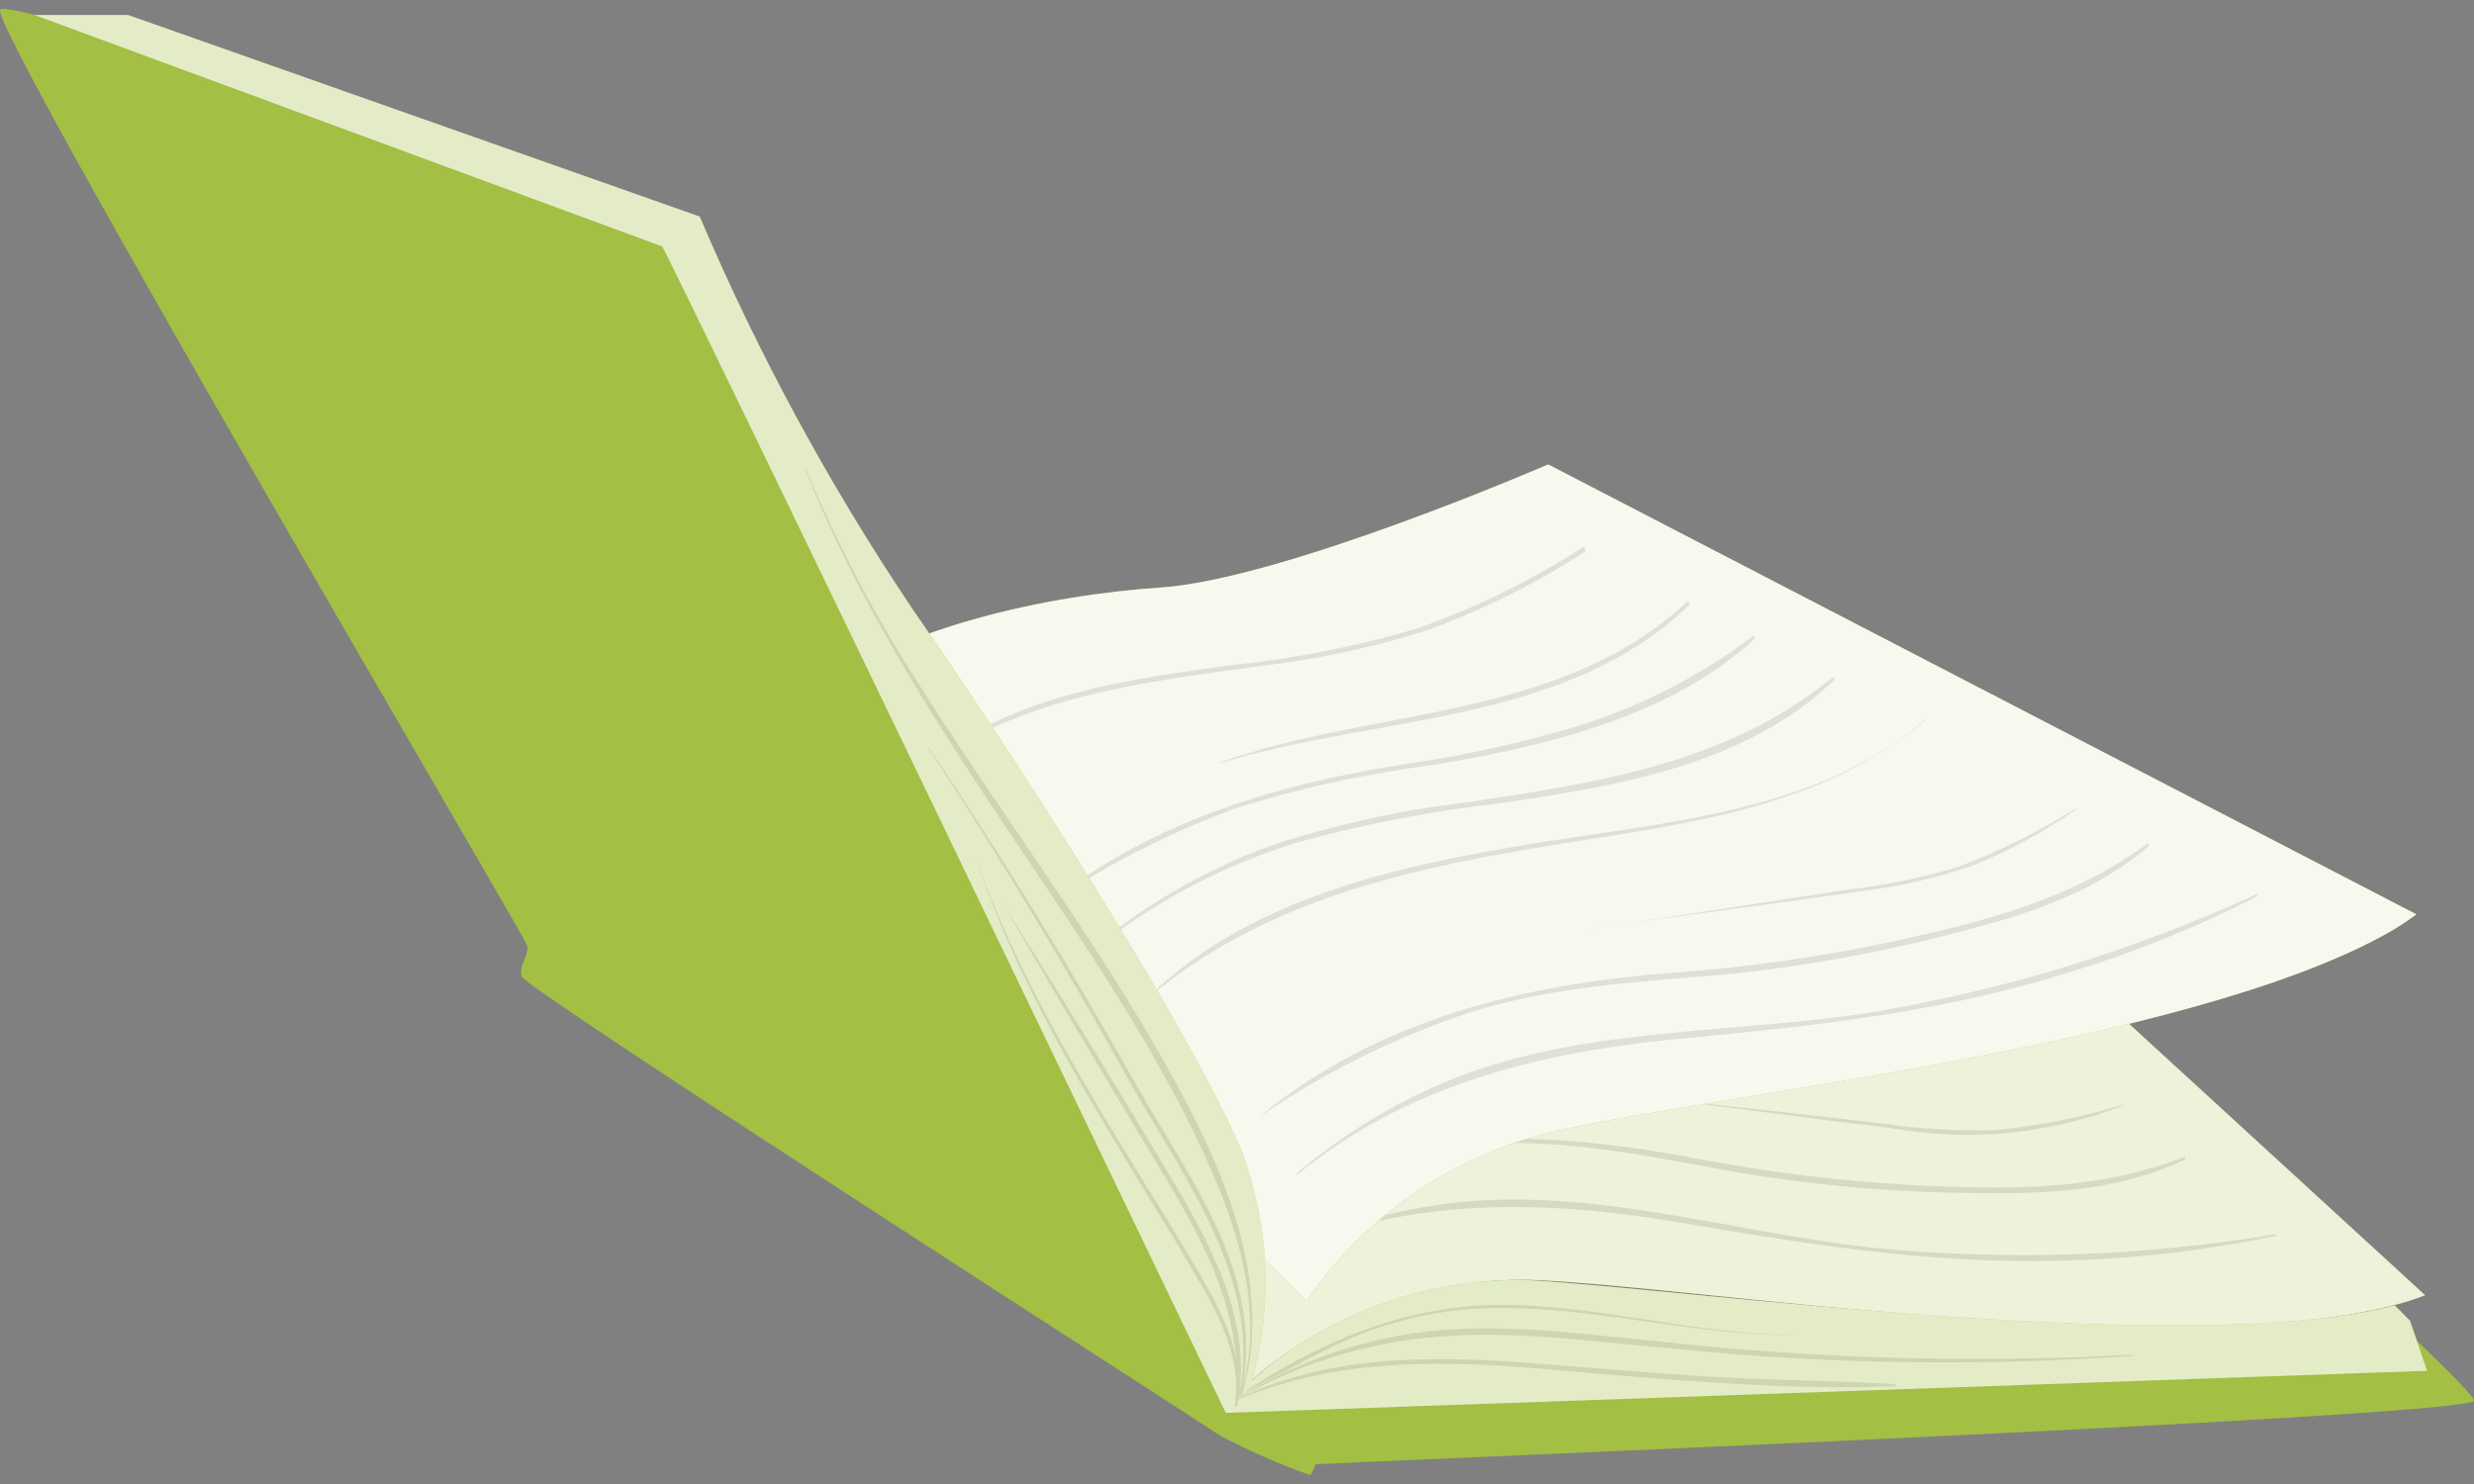 <svg width="150" height="90" viewBox="0 0 150 90" fill="none" xmlns="http://www.w3.org/2000/svg">
<rect x="0" y="0" width="150" height="90" fill="#808080" stroke="none"/>
<path d="M147.036 78.55C146.434 78.784 145.819 78.981 145.194 79.14C131.487 82.72 102.464 77.936 92.721 77.617C86.82 77.536 81.076 79.509 76.471 83.198L76.136 83.493L76.072 83.557L75.904 83.716L52.215 43.283C52.179 43.227 52.147 43.169 52.12 43.108C53.037 42.223 54.086 41.486 55.229 40.923C61.911 37.486 72.42 38.332 78.639 39.583C85.959 41.05 103.357 38.499 103.357 38.499L147.036 78.55Z" fill="#A3BF44"/>
<path opacity="0.8" d="M147.036 78.55C146.434 78.784 145.819 78.981 145.194 79.14C131.487 82.72 102.464 77.936 92.721 77.617C86.82 77.536 81.076 79.509 76.471 83.198L76.136 83.493L76.072 83.557L75.904 83.716L52.215 43.283C52.179 43.227 52.147 43.169 52.12 43.108C53.037 42.223 54.086 41.486 55.229 40.923C61.911 37.486 72.42 38.332 78.639 39.583C85.959 41.05 103.357 38.499 103.357 38.499L147.036 78.55Z" fill="white"/>
<g opacity="0.1">
<path d="M137.938 74.858C129.826 76.207 121.571 76.475 113.388 75.655C105.414 74.754 97.497 72.275 89.396 72.825C85.248 73.149 81.194 74.23 77.436 76.014V76.078C85.178 72.585 93.494 72.729 101.691 74.116C109.433 75.432 117.016 76.684 124.902 76.453C129.298 76.359 133.676 75.854 137.978 74.946C138.066 74.985 138.01 74.842 137.938 74.858Z" fill="black"/>
<path d="M132.428 70.169C127.876 71.948 123.131 72.147 118.291 71.972C113.085 71.805 107.899 71.229 102.783 70.249C93.829 68.527 84.604 68.264 76.112 72.115C80.644 70.534 85.376 69.597 90.169 69.332C95.328 69.133 100.287 70.177 105.319 71.094C110.155 71.916 115.052 72.337 119.958 72.354C124.176 72.426 128.609 72.195 132.46 70.321C132.564 70.265 132.484 70.13 132.428 70.169Z" fill="black"/>
<path d="M128.737 66.988C126.22 67.761 123.631 68.279 121.01 68.535C118.717 68.609 116.422 68.476 114.153 68.136C108.859 67.506 103.557 66.972 98.262 66.342C103.716 66.996 109.154 67.769 114.6 68.407C119.353 69.264 124.251 68.793 128.753 67.044C128.809 67.052 128.785 66.972 128.737 66.988Z" fill="black"/>
<path d="M121.321 59.373C113.659 63.169 104.163 61.207 96.054 60.41C87.945 59.613 79.429 59.254 72.133 63.065C72.125 63.069 72.117 63.075 72.112 63.083C72.107 63.09 72.105 63.1 72.105 63.109C72.105 63.118 72.107 63.127 72.112 63.135C72.117 63.143 72.125 63.149 72.133 63.153C80.37 59.517 89.284 60.019 98.023 60.936C105.885 61.733 113.97 62.946 121.353 59.437C121.393 59.421 121.361 59.357 121.321 59.373Z" fill="black"/>
<path d="M116.554 55.482C109.05 58.871 101.061 57.93 93.135 56.997C89.138 56.405 85.091 56.218 81.056 56.439C77.269 56.779 73.558 57.702 70.052 59.174C69.972 59.174 70.052 59.334 70.124 59.302C74.19 57.684 78.508 56.794 82.882 56.67C86.938 56.662 90.989 56.958 95.001 57.556C102.114 58.409 110.103 59.254 116.641 55.634C116.729 55.61 116.649 55.443 116.554 55.482Z" fill="black"/>
<path d="M112.551 51.806C108.917 53.267 105.062 54.103 101.149 54.278C97.473 54.38 93.794 54.201 90.145 53.744C82.65 52.947 75.123 53.098 68.019 55.913C68.006 55.913 67.994 55.918 67.985 55.927C67.976 55.936 67.971 55.948 67.971 55.961C67.971 55.973 67.976 55.986 67.985 55.995C67.994 56.004 68.006 56.009 68.019 56.009C71.82 54.767 75.749 53.965 79.732 53.617C83.728 53.466 87.73 53.66 91.692 54.199C98.525 54.884 106.26 55.147 112.559 51.918C112.726 51.902 112.647 51.775 112.551 51.806Z" fill="black"/>
<path d="M109.25 48.753C99.913 53.672 89.372 50.029 79.437 50.77V50.818C89.276 50.475 100.168 54.007 109.353 48.944C109.372 48.927 109.385 48.905 109.39 48.88C109.394 48.855 109.39 48.829 109.378 48.807C109.366 48.785 109.347 48.767 109.323 48.758C109.3 48.748 109.274 48.746 109.25 48.753Z" fill="black"/>
<path d="M104.011 43.905C100.43 45.052 96.726 45.77 92.976 46.042C89.261 46.127 85.546 45.876 81.877 45.292C75.498 44.495 68.665 43.53 62.533 46.09C62.485 46.09 62.533 46.185 62.533 46.169C69.271 43.777 76.295 44.862 83.2 45.731C86.587 46.241 90.016 46.425 93.438 46.281C97.036 45.984 100.586 45.269 104.019 44.152C104.226 44.128 104.178 43.849 104.011 43.905Z" fill="black"/>
</g>
<path d="M146.509 55.451C145.996 55.829 145.464 56.18 144.915 56.503C132.612 63.512 103.333 66.438 93.885 68.695C88.176 70.14 83.145 73.522 79.652 78.263C79.548 78.406 79.469 78.534 79.405 78.637C79.393 78.664 79.376 78.688 79.357 78.709L79.237 78.916L45.773 46.09L45.637 45.954C46.293 44.859 47.113 43.873 48.069 43.028C53.651 37.973 64.016 36.051 70.323 35.636C77.77 35.15 93.869 28.165 93.869 28.165L146.509 55.451Z" fill="#A3BF44"/>
<path opacity="0.9" d="M146.509 55.451C145.996 55.829 145.464 56.18 144.915 56.503C132.612 63.512 103.333 66.438 93.885 68.695C88.176 70.14 83.145 73.522 79.652 78.263C79.548 78.406 79.469 78.534 79.405 78.637C79.393 78.664 79.376 78.688 79.357 78.709L79.237 78.916L45.773 46.09L45.637 45.954C46.293 44.859 47.113 43.873 48.069 43.028C53.651 37.973 64.016 36.051 70.323 35.636C77.77 35.15 93.869 28.165 93.869 28.165L146.509 55.451Z" fill="white"/>
<g opacity="0.1">
<path d="M136.766 54.255C129.288 57.677 121.389 60.09 113.276 61.431C105.303 62.643 97.05 62.308 89.356 64.955C85.422 66.356 81.78 68.467 78.607 71.182C78.607 71.182 78.607 71.27 78.663 71.238C85.225 65.848 93.287 63.823 101.571 63.025C109.385 62.276 117.032 61.51 124.582 59.23C128.805 57.999 132.903 56.373 136.822 54.374C136.925 54.334 136.854 54.215 136.766 54.255Z" fill="black"/>
<path d="M130.18 51.169C126.249 54.079 121.72 55.498 117.007 56.591C111.938 57.794 106.782 58.594 101.587 58.983C92.489 59.653 83.519 61.806 76.319 67.754C80.285 65.034 84.615 62.887 89.18 61.375C94.108 59.844 99.171 59.557 104.274 59.126C109.158 58.656 113.995 57.787 118.738 56.527C122.82 55.498 127.046 54.135 130.283 51.304C130.379 51.217 130.267 51.113 130.18 51.169Z" fill="black"/>
<path d="M125.826 49.048C123.598 50.447 121.237 51.623 118.778 52.556C116.581 53.224 114.329 53.691 112.048 53.952C106.778 54.749 101.515 55.594 96.245 56.344C101.683 55.546 107.128 54.884 112.558 54.087C115.005 53.815 117.413 53.264 119.734 52.444C121.903 51.55 123.967 50.422 125.89 49.08C125.914 49.096 125.874 49.024 125.826 49.048Z" fill="black"/>
<path d="M116.689 43.65C110.31 49.303 100.599 49.885 92.561 51.225C84.644 52.548 76.216 54.414 70.116 59.995C70.068 59.995 70.116 60.099 70.18 60.059C77.189 54.406 85.927 52.58 94.603 51.177C102.401 49.925 110.55 48.968 116.737 43.658C116.769 43.65 116.721 43.602 116.689 43.65Z" fill="black"/>
<path d="M111.067 41.114C104.689 46.337 96.715 47.493 88.861 48.673C84.844 49.143 80.885 50.019 77.045 51.288C73.48 52.598 70.14 54.452 67.141 56.782C67.062 56.846 67.141 56.95 67.237 56.894C70.739 54.279 74.67 52.295 78.855 51.033C82.778 49.966 86.776 49.196 90.815 48.729C97.903 47.7 105.829 46.433 111.203 41.242C111.267 41.162 111.155 41.05 111.067 41.114Z" fill="black"/>
<path d="M106.252 38.611C103.122 40.964 99.618 42.773 95.886 43.961C92.365 45.032 88.766 45.832 85.122 46.353C77.675 47.517 70.451 49.646 64.319 54.207C64.271 54.207 64.319 54.326 64.383 54.294C67.733 52.118 71.32 50.331 75.075 48.968C78.906 47.774 82.833 46.915 86.812 46.401C93.59 45.284 101.165 43.522 106.363 38.77C106.443 38.658 106.331 38.547 106.252 38.611Z" fill="black"/>
<path d="M102.265 36.522C94.531 43.698 83.407 42.9 74.007 46.225C74.007 46.225 74.007 46.289 74.007 46.273C83.407 43.379 94.881 43.961 102.4 36.705C102.425 36.687 102.441 36.66 102.445 36.63C102.45 36.6 102.442 36.57 102.424 36.545C102.406 36.521 102.379 36.505 102.349 36.501C102.32 36.496 102.289 36.504 102.265 36.522Z" fill="black"/>
<path d="M95.942 33.205C92.785 35.245 89.396 36.901 85.847 38.14C82.281 39.189 78.628 39.915 74.932 40.309C68.553 41.17 61.72 42.047 56.481 46.138C56.433 46.138 56.481 46.233 56.537 46.209C62.413 42.151 69.478 41.353 76.375 40.397C79.775 40.005 83.131 39.292 86.397 38.268C89.79 37.045 93.032 35.44 96.061 33.484C96.213 33.364 96.093 33.109 95.942 33.205Z" fill="black"/>
</g>
<path d="M79.756 88.804C79.756 88.851 79.54 89.402 79.429 89.457C77.555 88.795 75.732 87.995 73.975 87.065C73.225 86.523 31.819 59.956 31.628 59.222C31.436 58.489 32.13 57.914 31.947 57.308C31.763 56.702 -0.744 1.494 0.013 0.585C0.603 -0.124 25.975 8.208 36.133 12.474C38.485 13.462 40.024 14.228 40.239 14.611C47.798 27.998 62.74 60.275 70.06 76.317C72.675 82.034 74.318 85.686 74.318 85.686L146.517 81.3C146.517 81.3 150.169 84.745 149.994 84.96C149.173 85.973 79.803 88.756 79.756 88.804Z" fill="#A3BF44"/>
<path d="M147.155 83.134L74.318 85.686C74.318 85.686 40.542 15.424 40.144 14.945L2.102 0.912H7.771L42.424 13.135C45.955 21.441 50.264 29.394 55.293 36.888C64.112 49.646 72.898 63.998 75.282 69.827C76.955 74.282 77.173 79.153 75.904 83.74L76.072 83.581L76.136 83.517L76.471 83.222C81.032 79.455 86.807 77.472 92.721 77.641C102.448 78.191 132.779 82.425 145.194 79.164L146.119 80.097L147.155 83.134Z" fill="#A3BF44"/>
<path opacity="0.7" d="M147.155 83.134L74.318 85.686C74.318 85.686 40.542 15.424 40.144 14.945L2.102 0.912H7.771L42.424 13.135C45.955 21.441 50.264 29.394 55.293 36.888C64.112 49.646 72.898 63.998 75.282 69.827C76.955 74.282 77.173 79.153 75.904 83.74L76.072 83.581L76.136 83.517L76.471 83.222C81.032 79.455 86.807 77.472 92.721 77.641C102.448 78.191 132.779 82.425 145.194 79.164L146.119 80.097L147.155 83.134Z" fill="white"/>
<g opacity="0.1">
<path d="M129.319 82.154C119.745 82.677 110.144 82.41 100.614 81.356C96.149 80.926 91.652 80.288 87.163 80.679C82.899 81.086 78.787 82.472 75.147 84.729C75.147 84.729 75.147 84.785 75.147 84.769C79.109 82.518 83.544 81.229 88.096 81.005C92.585 80.766 97.066 81.412 101.531 81.803C110.757 82.735 120.045 82.879 129.295 82.233C129.295 82.233 129.359 82.154 129.319 82.154Z" fill="black"/>
<path d="M114.887 83.932C111.323 83.733 107.711 83.716 104.179 83.517C100.646 83.318 97.074 82.999 93.518 82.72C87.291 82.218 80.808 82.05 75.044 84.825C74.996 84.825 75.044 84.913 75.044 84.897C81.207 82.257 87.929 82.505 94.459 83.095C101.213 83.677 108.07 84.323 114.847 84.075C114.866 84.081 114.887 84.078 114.904 84.068C114.921 84.059 114.934 84.043 114.939 84.023C114.944 84.004 114.942 83.984 114.932 83.967C114.922 83.95 114.906 83.937 114.887 83.932Z" fill="black"/>
<path d="M69.789 63.017C65.451 55.562 60.221 48.665 55.644 41.377C53.019 37.292 50.759 32.983 48.89 28.5H48.827C51.896 36.219 56.306 43.163 60.891 50.029C65.475 56.894 70.212 63.584 73.481 71.063C75.283 75.201 76.542 79.834 75.299 84.283C75.299 84.394 75.235 84.721 75.299 84.609C77.531 77.194 73.425 69.205 69.789 63.017Z" fill="black"/>
<path d="M75.275 84.57C76.726 77.162 72.133 71.605 68.96 65.904C65.026 58.882 60.813 52.025 56.322 45.332C56.322 45.332 56.242 45.332 56.266 45.332C60.492 51.796 64.478 58.401 68.226 65.146C71.551 71.134 76.574 77.529 75.131 84.57C75.083 84.761 75.243 84.729 75.275 84.57Z" fill="black"/>
<path d="M70.802 71.079C67.49 65.55 64.112 60.049 60.667 54.574C63.687 59.772 66.751 64.947 69.861 70.098C72.747 74.882 75.498 79.467 74.924 85.248C74.924 85.303 75.004 85.311 75.02 85.248C76.032 80.16 73.353 75.336 70.802 71.079Z" fill="black"/>
<path d="M108.899 80.958C102.799 80.958 96.835 79.084 90.743 79.14C85.098 79.196 79.867 81.436 75.235 84.554C77.802 83.294 80.226 81.779 82.913 80.758C85.693 79.732 88.643 79.248 91.604 79.331C97.393 79.427 103.046 81.006 108.843 80.974C108.986 81.013 109.018 80.958 108.899 80.958Z" fill="black"/>
<path d="M75.019 85.24C75.45 82.656 74.438 80.28 73.194 78.063C71.599 75.209 69.821 72.482 68.115 69.651C64.646 63.966 61.321 58.194 59.105 51.886C61.058 57.859 64.096 63.384 67.309 68.758C68.944 71.485 70.634 74.188 72.253 76.931C73.744 79.443 75.307 82.194 74.876 85.224C74.828 85.335 75.019 85.343 75.019 85.24Z" fill="black"/>
</g>
</svg>
